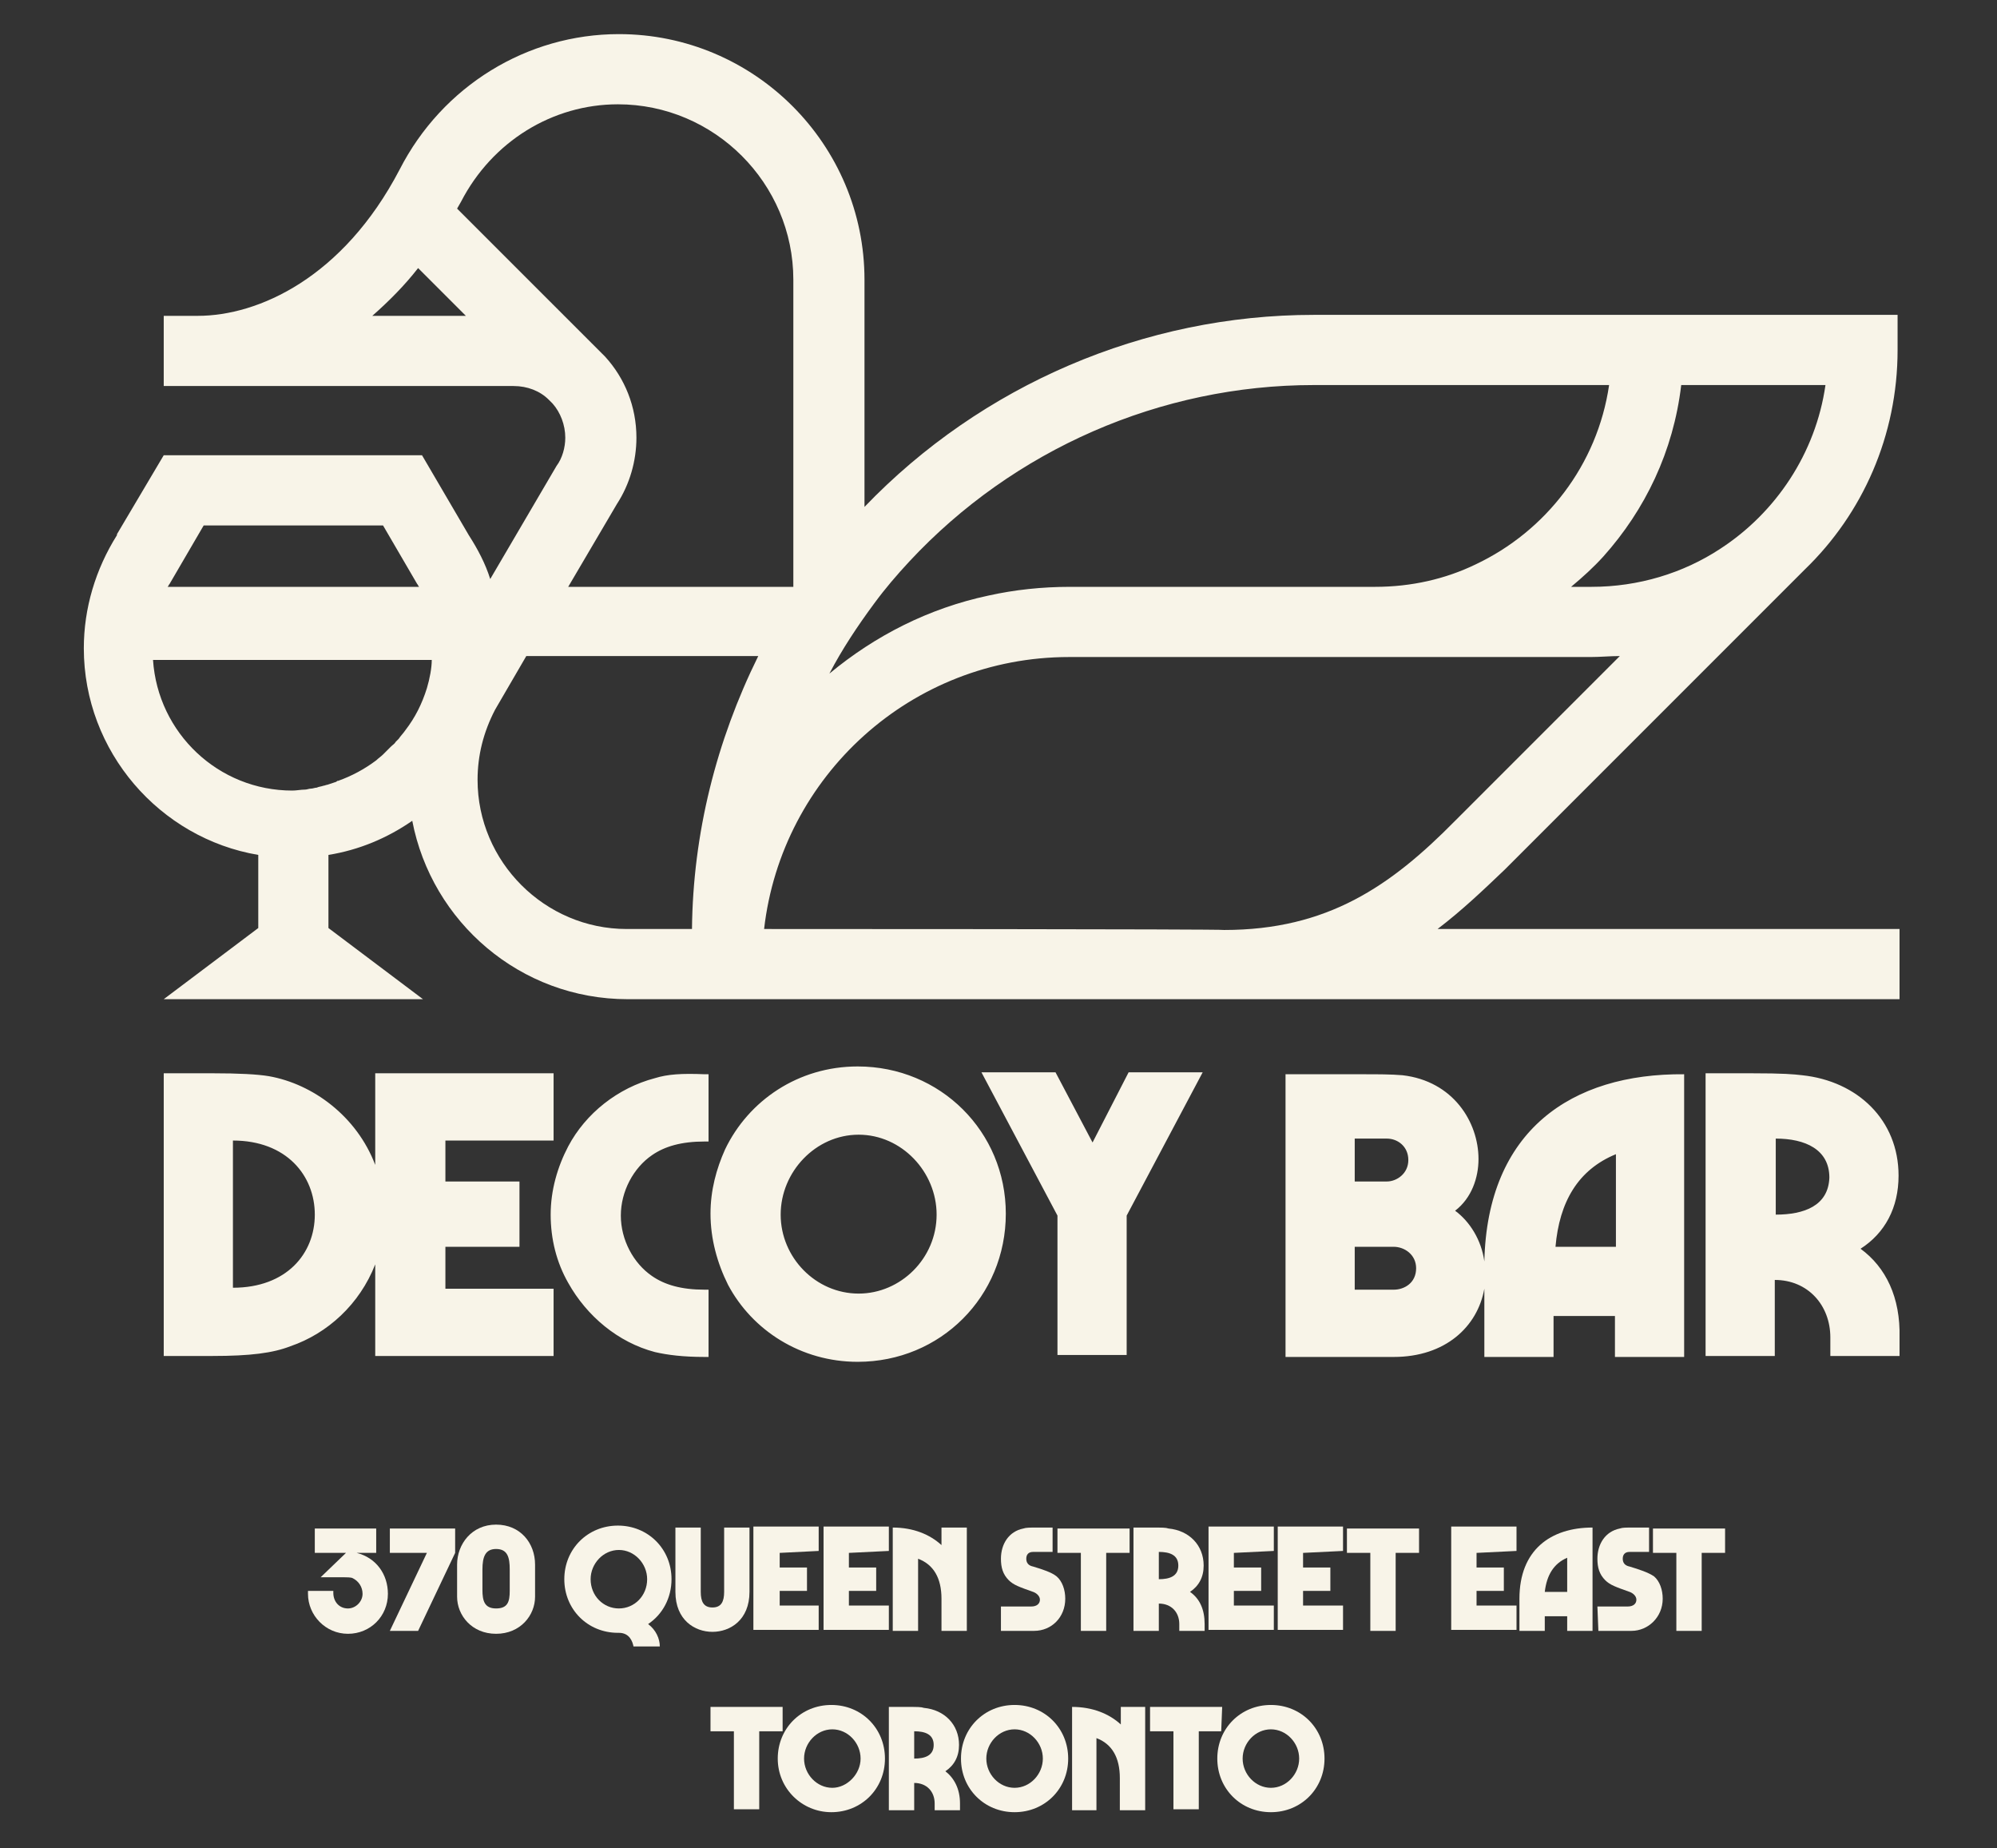 <?xml version="1.0" encoding="utf-8"?>
<!-- Generator: Adobe Illustrator 23.0.2, SVG Export Plug-In . SVG Version: 6.00 Build 0)  -->
<svg version="1.1" id="Layer_1" xmlns="http://www.w3.org/2000/svg" xmlns:xlink="http://www.w3.org/1999/xlink" x="0px" y="0px"
	 viewBox="0 0 204.9 189.6" style="enable-background:new 0 0 204.9 189.6;" xml:space="preserve">
<rect x="0" y="0" width="204.9" height="189.6" fill="#333333" stroke="none"/>
<style type="text/css">
	.st0{display:none;}
	.st1{display:inline;fill:#FFFFFF;}
	.st2{fill:#F8F4E8;}
</style>
<g id="Background" class="st0">
	<rect x="-75.5" y="-108.4" class="st1" width="360" height="360"/>
</g>
<g id="Logo">
	<path class="st2" d="M190.9,128.1c2.5-1.6,3.9-4.2,3.9-7.5c0-5.7-4.2-9.7-9.9-10.3c-0.9-0.1-1.8-0.2-5.3-0.2H175v29h7.1v-7.8
		c3.4,0,5.7,2.6,5.7,5.9v1.9h7.1v-1.9C195,133.1,193.5,130,190.9,128.1z M182.2,124.6v-7.8c3,0,5.5,1.1,5.5,4
		C187.6,123.7,185.1,124.6,182.2,124.6z M152.3,129.4c-0.3-2.2-1.5-4.1-3-5.2c1.7-1.3,2.4-3.4,2.4-5.3c0-3.8-2.6-8-7.8-8.6
		c-1.2-0.1-2.5-0.1-4-0.1h-8v29H143c5.3,0,8.6-3.1,9.3-7v7h7.1v-4.2h6.3v4.2h7.1v-29C161.2,110.1,152.6,116,152.3,129.4z M139,116.8
		h3.3c1.1,0,2.2,0.8,2.2,2.2s-1.2,2.2-2.2,2.2H139V116.8z M143,132.3h-4v-4.4h4c1.1,0,2.3,0.8,2.3,2.2
		C145.3,131.6,144.1,132.3,143,132.3z M165.8,118.4v9.5h-6.2C160,123.3,161.9,120,165.8,118.4z M112.1,117.2l-3.8-7.2h-7.6l7.8,14.7
		v14.3h7.1v-14.3l7.8-14.7h-7.6L112.1,117.2z M88,109.4c-6.1,0-11.2,3.5-13.6,8.5c-0.9,2-1.5,4.2-1.5,6.6c0,2.6,0.7,5.1,1.8,7.3
		c2.5,4.7,7.5,7.9,13.3,7.9c8.5,0,15.2-6.7,15.2-15.2C103.2,116.1,96.5,109.4,88,109.4z M88.1,132.7c-4.4,0-8-3.7-8-8.1
		c0-4.4,3.6-8.2,8-8.2c4.4,0,8,3.8,8,8.2C96.1,129.1,92.4,132.7,88.1,132.7z M67.2,110.6c-3.8,1-7.1,3.6-8.9,7
		c-1.1,2.1-1.8,4.5-1.8,7c0,2.5,0.6,4.9,1.8,7c1.9,3.4,5.1,6.1,8.9,7.1c1.3,0.3,2.9,0.5,5.1,0.5h0.4v-6.9h-0.4
		c-2.4,0-4.1-0.5-5.4-1.4c-1.9-1.3-3.2-3.7-3.2-6.2c0-2.5,1.3-4.9,3.2-6.2c1.3-0.9,3-1.4,5.4-1.4h0.4v-6.9h-0.4
		C69.9,110.1,68.5,110.2,67.2,110.6z M45.7,127.9h7.6v-6.7h-7.6V117h11.1v-6.9H38.5v9.4c-1.9-5-6.4-8.3-10.9-9.1
		c-1.2-0.2-3.1-0.3-5.8-0.3h-5v29h5c3.9,0,6.2-0.3,8-1c3.8-1.3,7.1-4.3,8.7-8.4v9.4h18.3v-6.9H45.7V127.9z M23.9,132.1V117
		c5.5,0,8.4,3.6,8.4,7.6C32.3,128.6,29.4,132.1,23.9,132.1z M194.9,95.3h-47.4c2.5-1.9,4.7-4,6.9-6.1l30.8-30.8
		c5.9-5.7,9.5-13.7,9.5-22.5v-3.6h-59.9c-17.4,0-34.1,7.2-46.1,19.7V28.7c0-13.9-11.3-25.2-25.2-25.2c-9.4,0-18.1,5.3-22.5,13.9
		c-5.8,11.1-14.5,15-20.7,15h-3.5v7.2h3.5h32.4c1.4,0,2.7,0.5,3.6,1.4l0.4,0.4c0.8,0.9,1.3,2.2,1.3,3.5c0,1-0.3,2.1-0.9,2.9
		l-6.8,11.6c-0.5-1.6-1.3-3.1-2.2-4.5l-4.8-8.2H16.8L12,54.8l0,0.1c-2.2,3.5-3.4,7.5-3.4,11.6c0,10.6,7.8,19.5,17.9,21.2v7.5
		l-9.7,7.3h26.6l-9.7-7.3v-7.5c3.1-0.5,6-1.7,8.6-3.5c2,10.4,11.1,18.3,22.1,18.3h0.9h60.3h69.3L194.9,95.3L194.9,95.3z M17.4,59.9
		l3.5-6h18.4l3.5,6c0.1,0.1,0.1,0.2,0.2,0.3H17.2C17.3,60.1,17.3,60,17.4,59.9z M43.8,70.6c-0.5,1.6-1.2,3-2.2,4.3c0,0,0,0,0,0
		c-0.2,0.3-0.5,0.6-0.7,0.9c-0.1,0.1-0.2,0.2-0.3,0.3c-0.1,0.2-0.3,0.3-0.5,0.5c-0.2,0.2-0.3,0.3-0.5,0.5c-0.1,0.1-0.2,0.2-0.3,0.3
		c-0.2,0.2-0.5,0.4-0.7,0.6c0,0,0,0,0,0c-1.2,0.9-2.5,1.6-3.9,2.1c-0.1,0-0.1,0-0.2,0.1c-0.3,0.1-0.6,0.2-0.9,0.3
		c-0.1,0-0.3,0.1-0.4,0.1c-0.3,0.1-0.5,0.1-0.7,0.2c-0.2,0-0.4,0.1-0.6,0.1c-0.2,0-0.4,0.1-0.6,0.1c-0.4,0-0.9,0.1-1.3,0.1
		c-7.6,0-13.8-5.9-14.3-13.4h28.6h0C44.3,68.5,44.1,69.6,43.8,70.6z M187.3,39.5c-1,7-5.1,13.1-10.8,16.8c-3.8,2.5-8.4,3.9-13.2,3.9
		h-2.1c1.2-1,2.3-2,3.3-3.1c4.3-4.8,7.2-10.8,8-17.6C172.4,39.5,187.3,39.5,187.3,39.5z M89.7,61.9c1.1-1.5,2.3-2.9,3.6-4.3
		c10.7-11.5,25.8-18.1,41.5-18.1h30.3c-1.2,8.2-6.5,15-13.7,18.4c-3.1,1.5-6.6,2.3-10.3,2.3h-25.4h-5.9c-2.9,0-5.7,0.3-8.4,0.9
		c-6.1,1.3-11.6,4.1-16.3,8C86.4,66.6,88,64.2,89.7,61.9z M38.2,32.4c1.7-1.5,3.3-3.1,4.7-4.9l4.9,4.9H38.2z M46.9,21.4
		c0.1-0.2,0.3-0.5,0.4-0.7c3.2-6.2,9.4-10,16.1-10c9.9,0,18,8.1,18,18v31.5H58.3l5-8.5c1.3-2,2-4.4,2-6.8c0-3.2-1.2-6.1-3.2-8.3l0,0
		L46.9,21.4z M71,95.3h-5.8h-0.9c-8.4,0-15.3-6.9-15.3-15.3c0-2.5,0.6-4.9,1.8-7.2l3.2-5.5h23.8C73.5,76,71.1,85.5,71,95.3z
		 M78.4,95.3c1.8-15.7,15.1-27.9,31.3-27.9h53.5c1,0,2-0.1,3-0.1l-16.9,16.9c-6.6,6.7-13.1,11.2-23.7,11.2
		C125.6,95.3,78.4,95.3,78.4,95.3z"/>
	<g>
		<path class="st2" d="M31.6,163.5v-0.3h2.6v0.2c0,0.9,0.6,1.6,1.5,1.6c0.8,0,1.5-0.7,1.5-1.5c0-0.7-0.4-1.3-1-1.6
			c-0.2-0.1-0.4-0.1-1.6-0.1h-1.7l2.6-2.5h-3.2v-2.5h6.3v2.5h-2c2,0.5,3.2,2.2,3.2,4.2c0,2.3-1.8,4.1-4.1,4.1
			C33.4,167.6,31.6,165.7,31.6,163.5z"/>
		<path class="st2" d="M43.8,159.3H40v-2.5h6.7v2.5l-3.8,8H40L43.8,159.3z"/>
		<path class="st2" d="M46.9,163.8v-3.3c0-2.1,1.5-4.1,4-4.1s4,1.9,4,4.1v3.3c0,1.9-1.5,3.8-4,3.8S46.9,165.7,46.9,163.8z
			 M52.3,163.2V161c0-1.2-0.2-2.1-1.4-2.1c-1.1,0-1.4,0.8-1.4,2.1v2.1c0,1.1,0.2,1.9,1.4,1.9S52.3,164.3,52.3,163.2z"/>
		<path class="st2" d="M67.7,168.9l-2.7,0c-0.1-0.5-0.4-1.4-1.5-1.4h-0.1c-3.1,0-5.5-2.4-5.5-5.5c0-3.1,2.4-5.5,5.5-5.5
			c3.1,0,5.5,2.4,5.5,5.5c0,1.9-0.9,3.6-2.4,4.6C67.3,167.2,67.7,168.1,67.7,168.9z M63.5,165c1.6,0,2.9-1.3,2.9-3
			c0-1.6-1.3-3-2.9-3c-1.6,0-2.9,1.4-2.9,3C60.6,163.7,61.9,165,63.5,165z"/>
		<path class="st2" d="M69.3,163.3v-6.6h2.6v6.6c0,1,0.3,1.6,1.2,1.6s1.2-0.6,1.2-1.6v-6.6h2.6v6.6c0,2.9-2,4.1-3.8,4.1
			S69.3,166.2,69.3,163.3z"/>
		<path class="st2" d="M80,159.3v1.5h2.8v2.4H80v1.5H84v2.5h-6.7v-10.6H84v2.5L80,159.3L80,159.3z"/>
		<path class="st2" d="M87.1,159.3v1.5h2.8v2.4h-2.8v1.5h4.1v2.5h-6.7v-10.6h6.7v2.5L87.1,159.3L87.1,159.3z"/>
		<path class="st2" d="M99.2,156.7v10.6h-2.6V164c0-2.1-0.8-3.5-2.4-4.1v7.4h-2.6v-10.6c2.1,0,3.8,0.7,5,1.8v-1.8H99.2z"/>
		<path class="st2" d="M102.7,164.8h3.1c0.6,0,0.9-0.3,0.9-0.7c0-0.4-0.4-0.7-0.7-0.8c-1.4-0.5-2-0.7-2.5-1.2
			c-0.6-0.6-0.8-1.3-0.8-2.2c0-1.5,0.8-2.8,2.3-3.1c0.3-0.1,0.6-0.1,1.6-0.1h1.4v2.5h-2c-0.5,0-0.7,0.3-0.7,0.7
			c0,0.4,0.2,0.7,0.7,0.8c1,0.3,1.9,0.6,2.4,1c0.6,0.5,0.9,1.4,0.9,2.3c0,1.9-1.4,3.3-3.2,3.3h-3.4L102.7,164.8L102.7,164.8z"/>
		<path class="st2" d="M115.9,159.3h-2.4v8h-2.6v-8h-2.4v-2.5h7.4V159.3z"/>
		<path class="st2" d="M123.6,166.6v0.7H121v-0.7c0-1.2-0.8-2.1-2.1-2.1v2.8h-2.6v-10.6h1.7c1.3,0,1.6,0,1.9,0.1
			c2.1,0.2,3.6,1.7,3.6,3.8c0,1.2-0.5,2.1-1.4,2.7C123.1,164,123.6,165.1,123.6,166.6z M118.9,162c1.1,0,2-0.3,2-1.4s-0.9-1.4-2-1.4
			V162z"/>
		<path class="st2" d="M126.6,159.3v1.5h2.8v2.4h-2.8v1.5h4.1v2.5H124v-10.6h6.7v2.5L126.6,159.3L126.6,159.3z"/>
		<path class="st2" d="M133.7,159.3v1.5h2.8v2.4h-2.8v1.5h4.1v2.5h-6.7v-10.6h6.7v2.5L133.7,159.3L133.7,159.3z"/>
		<path class="st2" d="M145.6,159.3h-2.4v8h-2.6v-8h-2.4v-2.5h7.4L145.6,159.3L145.6,159.3z"/>
		<path class="st2" d="M151.5,159.3v1.5h2.8v2.4h-2.8v1.5h4.1v2.5h-6.7v-10.6h6.7v2.5L151.5,159.3L151.5,159.3z"/>
		<path class="st2" d="M163.4,156.7v10.6h-2.6v-1.5h-2.3v1.5h-2.6V164C155.9,159,159.1,156.7,163.4,156.7z M160.8,163.3v-3.5
			c-1.4,0.6-2.1,1.8-2.3,3.5H160.8z"/>
		<path class="st2" d="M163.9,164.8h3.1c0.6,0,0.9-0.3,0.9-0.7c0-0.4-0.4-0.7-0.7-0.8c-1.4-0.5-2-0.7-2.5-1.2
			c-0.6-0.6-0.8-1.3-0.8-2.2c0-1.5,0.8-2.8,2.3-3.1c0.3-0.1,0.5-0.1,1.6-0.1h1.4v2.5h-2c-0.5,0-0.7,0.3-0.7,0.7
			c0,0.4,0.2,0.7,0.7,0.8c1,0.3,1.9,0.6,2.5,1c0.6,0.5,0.9,1.4,0.9,2.3c0,1.9-1.5,3.3-3.2,3.3h-3.4L163.9,164.8L163.9,164.8z"/>
		<path class="st2" d="M177,159.3h-2.4v8h-2.6v-8h-2.4v-2.5h7.4L177,159.3L177,159.3z"/>
		<path class="st2" d="M80.3,177.6h-2.4v8h-2.6v-8h-2.4v-2.5h7.4L80.3,177.6L80.3,177.6z"/>
		<path class="st2" d="M79.8,180.4c0-3.1,2.4-5.5,5.5-5.5c3.1,0,5.5,2.4,5.5,5.5c0,3.1-2.4,5.5-5.5,5.5
			C82.3,185.9,79.8,183.5,79.8,180.4z M88.3,180.4c0-1.6-1.3-3-2.9-3c-1.6,0-2.9,1.4-2.9,3c0,1.6,1.3,3,2.9,3
			C86.9,183.4,88.3,182,88.3,180.4z"/>
		<path class="st2" d="M98.5,185v0.7h-2.6V185c0-1.2-0.8-2.1-2.1-2.1v2.8h-2.6v-10.6h1.7c1.3,0,1.6,0,1.9,0.1
			c2.1,0.2,3.6,1.7,3.6,3.8c0,1.2-0.5,2.1-1.4,2.7C97.9,182.4,98.5,183.5,98.5,185z M93.8,180.4c1.1,0,2-0.3,2-1.4s-0.9-1.4-2-1.4
			V180.4z"/>
		<path class="st2" d="M98.6,180.4c0-3.1,2.4-5.5,5.5-5.5c3.1,0,5.5,2.4,5.5,5.5c0,3.1-2.4,5.5-5.5,5.5
			C101,185.9,98.6,183.5,98.6,180.4z M107,180.4c0-1.6-1.3-3-2.9-3c-1.6,0-2.9,1.4-2.9,3c0,1.6,1.3,3,2.9,3
			C105.7,183.4,107,182,107,180.4z"/>
		<path class="st2" d="M117.5,175.1v10.6h-2.6v-3.3c0-2.1-0.8-3.5-2.4-4.1v7.4H110v-10.6c2.1,0,3.8,0.7,5,1.8v-1.8H117.5z"/>
		<path class="st2" d="M125.3,177.6H123v8h-2.6v-8H118v-2.5h7.4L125.3,177.6L125.3,177.6z"/>
		<path class="st2" d="M124.9,180.4c0-3.1,2.4-5.5,5.5-5.5c3.1,0,5.5,2.4,5.5,5.5c0,3.1-2.4,5.5-5.5,5.5
			C127.3,185.9,124.9,183.5,124.9,180.4z M133.3,180.4c0-1.6-1.3-3-2.9-3c-1.6,0-2.9,1.4-2.9,3c0,1.6,1.3,3,2.9,3
			C132,183.4,133.3,182,133.3,180.4z"/>
	</g>
</g>
</svg>
